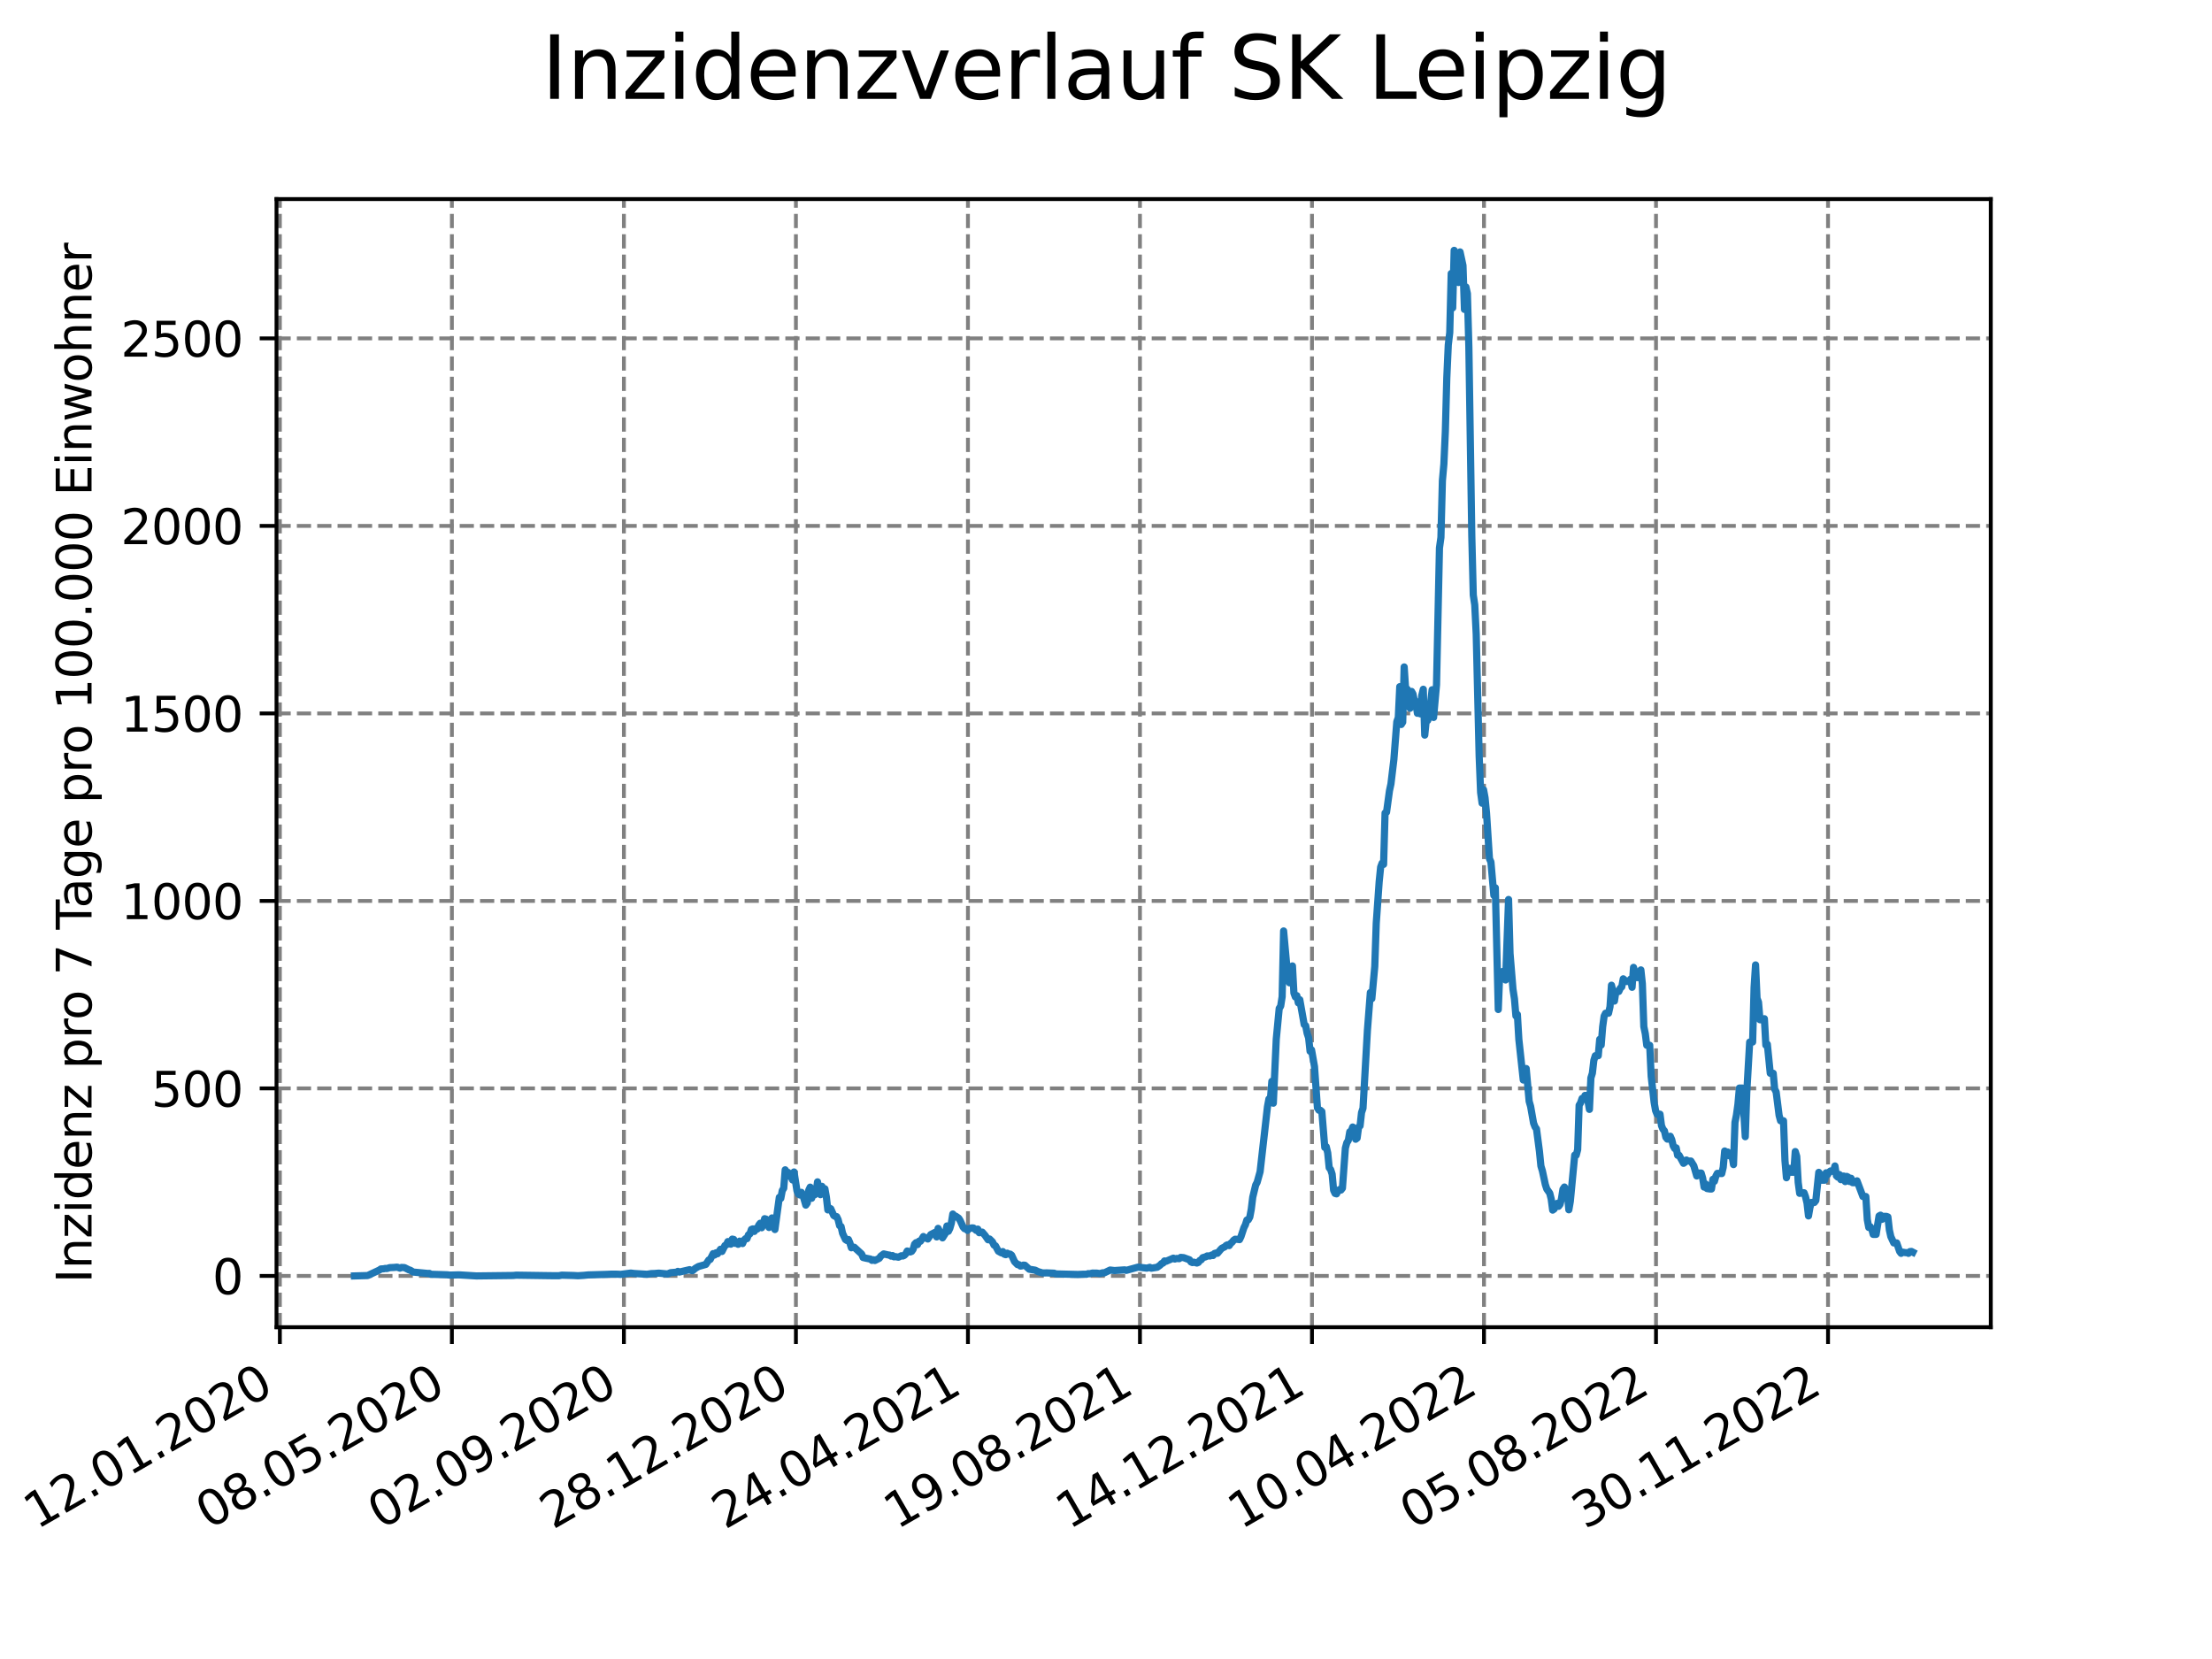 <?xml version="1.0" encoding="utf-8" standalone="no"?>
<!DOCTYPE svg PUBLIC "-//W3C//DTD SVG 1.1//EN"
  "http://www.w3.org/Graphics/SVG/1.1/DTD/svg11.dtd">
<svg xmlns:xlink="http://www.w3.org/1999/xlink" width="460.8pt" height="345.6pt" viewBox="0 0 460.8 345.6" xmlns="http://www.w3.org/2000/svg" version="1.1">
 <defs>
  <style type="text/css">*{stroke-linejoin: round; stroke-linecap: butt}</style>
 </defs>
 <g id="figure_1">
  <g id="patch_1">
   <path d="M 0 345.6 
L 460.8 345.6 
L 460.8 0 
L 0 0 
z
" style="fill: #ffffff"/>
  </g>
  <g id="axes_1">
   <g id="patch_2">
    <path d="M 57.6 276.48 
L 414.72 276.48 
L 414.72 41.472 
L 57.6 41.472 
z
" style="fill: #ffffff"/>
   </g>
   <g id="matplotlib.axis_1">
    <g id="xtick_1">
     <g id="line2d_1">
      <path d="M 58.302 276.48 
L 58.302 41.472 
" clip-path="url(#p1593aae6ad)" style="fill: none; stroke-dasharray: 2.96,1.28; stroke-dashoffset: 0; stroke: #808080; stroke-width: 0.8"/>
     </g>
     <g id="line2d_2">
      <defs>
       <path id="m2ad6b80830" d="M 0 0 
L 0 3.5 
" style="stroke: #000000; stroke-width: 0.8"/>
      </defs>
      <g>
       <use xlink:href="#m2ad6b80830" x="58.302" y="276.48" style="stroke: #000000; stroke-width: 0.8"/>
      </g>
     </g>
     <g id="text_1">
      <!-- 12.01.2020 -->
      <g transform="translate(7.677 318.689) rotate(-30) scale(0.1 -0.1)">
       <defs>
        <path id="DejaVuSans-31" d="M 794 531 
L 1825 531 
L 1825 4091 
L 703 3866 
L 703 4441 
L 1819 4666 
L 2450 4666 
L 2450 531 
L 3481 531 
L 3481 0 
L 794 0 
L 794 531 
z
" transform="scale(0.016)"/>
        <path id="DejaVuSans-32" d="M 1228 531 
L 3431 531 
L 3431 0 
L 469 0 
L 469 531 
Q 828 903 1448 1529 
Q 2069 2156 2228 2338 
Q 2531 2678 2651 2914 
Q 2772 3150 2772 3378 
Q 2772 3750 2511 3984 
Q 2250 4219 1831 4219 
Q 1534 4219 1204 4116 
Q 875 4013 500 3803 
L 500 4441 
Q 881 4594 1212 4672 
Q 1544 4750 1819 4750 
Q 2544 4750 2975 4387 
Q 3406 4025 3406 3419 
Q 3406 3131 3298 2873 
Q 3191 2616 2906 2266 
Q 2828 2175 2409 1742 
Q 1991 1309 1228 531 
z
" transform="scale(0.016)"/>
        <path id="DejaVuSans-2e" d="M 684 794 
L 1344 794 
L 1344 0 
L 684 0 
L 684 794 
z
" transform="scale(0.016)"/>
        <path id="DejaVuSans-30" d="M 2034 4250 
Q 1547 4250 1301 3770 
Q 1056 3291 1056 2328 
Q 1056 1369 1301 889 
Q 1547 409 2034 409 
Q 2525 409 2770 889 
Q 3016 1369 3016 2328 
Q 3016 3291 2770 3770 
Q 2525 4250 2034 4250 
z
M 2034 4750 
Q 2819 4750 3233 4129 
Q 3647 3509 3647 2328 
Q 3647 1150 3233 529 
Q 2819 -91 2034 -91 
Q 1250 -91 836 529 
Q 422 1150 422 2328 
Q 422 3509 836 4129 
Q 1250 4750 2034 4750 
z
" transform="scale(0.016)"/>
       </defs>
       <use xlink:href="#DejaVuSans-31"/>
       <use xlink:href="#DejaVuSans-32" x="63.623"/>
       <use xlink:href="#DejaVuSans-2e" x="127.246"/>
       <use xlink:href="#DejaVuSans-30" x="159.033"/>
       <use xlink:href="#DejaVuSans-31" x="222.656"/>
       <use xlink:href="#DejaVuSans-2e" x="286.279"/>
       <use xlink:href="#DejaVuSans-32" x="318.066"/>
       <use xlink:href="#DejaVuSans-30" x="381.689"/>
       <use xlink:href="#DejaVuSans-32" x="445.312"/>
       <use xlink:href="#DejaVuSans-30" x="508.936"/>
      </g>
     </g>
    </g>
    <g id="xtick_2">
     <g id="line2d_3">
      <path d="M 94.136 276.48 
L 94.136 41.472 
" clip-path="url(#p1593aae6ad)" style="fill: none; stroke-dasharray: 2.96,1.28; stroke-dashoffset: 0; stroke: #808080; stroke-width: 0.8"/>
     </g>
     <g id="line2d_4">
      <g>
       <use xlink:href="#m2ad6b80830" x="94.136" y="276.48" style="stroke: #000000; stroke-width: 0.8"/>
      </g>
     </g>
     <g id="text_2">
      <!-- 08.05.2020 -->
      <g transform="translate(43.511 318.689) rotate(-30) scale(0.1 -0.1)">
       <defs>
        <path id="DejaVuSans-38" d="M 2034 2216 
Q 1584 2216 1326 1975 
Q 1069 1734 1069 1313 
Q 1069 891 1326 650 
Q 1584 409 2034 409 
Q 2484 409 2743 651 
Q 3003 894 3003 1313 
Q 3003 1734 2745 1975 
Q 2488 2216 2034 2216 
z
M 1403 2484 
Q 997 2584 770 2862 
Q 544 3141 544 3541 
Q 544 4100 942 4425 
Q 1341 4750 2034 4750 
Q 2731 4750 3128 4425 
Q 3525 4100 3525 3541 
Q 3525 3141 3298 2862 
Q 3072 2584 2669 2484 
Q 3125 2378 3379 2068 
Q 3634 1759 3634 1313 
Q 3634 634 3220 271 
Q 2806 -91 2034 -91 
Q 1263 -91 848 271 
Q 434 634 434 1313 
Q 434 1759 690 2068 
Q 947 2378 1403 2484 
z
M 1172 3481 
Q 1172 3119 1398 2916 
Q 1625 2713 2034 2713 
Q 2441 2713 2670 2916 
Q 2900 3119 2900 3481 
Q 2900 3844 2670 4047 
Q 2441 4250 2034 4250 
Q 1625 4250 1398 4047 
Q 1172 3844 1172 3481 
z
" transform="scale(0.016)"/>
        <path id="DejaVuSans-35" d="M 691 4666 
L 3169 4666 
L 3169 4134 
L 1269 4134 
L 1269 2991 
Q 1406 3038 1543 3061 
Q 1681 3084 1819 3084 
Q 2600 3084 3056 2656 
Q 3513 2228 3513 1497 
Q 3513 744 3044 326 
Q 2575 -91 1722 -91 
Q 1428 -91 1123 -41 
Q 819 9 494 109 
L 494 744 
Q 775 591 1075 516 
Q 1375 441 1709 441 
Q 2250 441 2565 725 
Q 2881 1009 2881 1497 
Q 2881 1984 2565 2268 
Q 2250 2553 1709 2553 
Q 1456 2553 1204 2497 
Q 953 2441 691 2322 
L 691 4666 
z
" transform="scale(0.016)"/>
       </defs>
       <use xlink:href="#DejaVuSans-30"/>
       <use xlink:href="#DejaVuSans-38" x="63.623"/>
       <use xlink:href="#DejaVuSans-2e" x="127.246"/>
       <use xlink:href="#DejaVuSans-30" x="159.033"/>
       <use xlink:href="#DejaVuSans-35" x="222.656"/>
       <use xlink:href="#DejaVuSans-2e" x="286.279"/>
       <use xlink:href="#DejaVuSans-32" x="318.066"/>
       <use xlink:href="#DejaVuSans-30" x="381.689"/>
       <use xlink:href="#DejaVuSans-32" x="445.312"/>
       <use xlink:href="#DejaVuSans-30" x="508.936"/>
      </g>
     </g>
    </g>
    <g id="xtick_3">
     <g id="line2d_5">
      <path d="M 129.971 276.48 
L 129.971 41.472 
" clip-path="url(#p1593aae6ad)" style="fill: none; stroke-dasharray: 2.96,1.28; stroke-dashoffset: 0; stroke: #808080; stroke-width: 0.8"/>
     </g>
     <g id="line2d_6">
      <g>
       <use xlink:href="#m2ad6b80830" x="129.971" y="276.48" style="stroke: #000000; stroke-width: 0.8"/>
      </g>
     </g>
     <g id="text_3">
      <!-- 02.09.2020 -->
      <g transform="translate(79.346 318.689) rotate(-30) scale(0.1 -0.1)">
       <defs>
        <path id="DejaVuSans-39" d="M 703 97 
L 703 672 
Q 941 559 1184 500 
Q 1428 441 1663 441 
Q 2288 441 2617 861 
Q 2947 1281 2994 2138 
Q 2813 1869 2534 1725 
Q 2256 1581 1919 1581 
Q 1219 1581 811 2004 
Q 403 2428 403 3163 
Q 403 3881 828 4315 
Q 1253 4750 1959 4750 
Q 2769 4750 3195 4129 
Q 3622 3509 3622 2328 
Q 3622 1225 3098 567 
Q 2575 -91 1691 -91 
Q 1453 -91 1209 -44 
Q 966 3 703 97 
z
M 1959 2075 
Q 2384 2075 2632 2365 
Q 2881 2656 2881 3163 
Q 2881 3666 2632 3958 
Q 2384 4250 1959 4250 
Q 1534 4250 1286 3958 
Q 1038 3666 1038 3163 
Q 1038 2656 1286 2365 
Q 1534 2075 1959 2075 
z
" transform="scale(0.016)"/>
       </defs>
       <use xlink:href="#DejaVuSans-30"/>
       <use xlink:href="#DejaVuSans-32" x="63.623"/>
       <use xlink:href="#DejaVuSans-2e" x="127.246"/>
       <use xlink:href="#DejaVuSans-30" x="159.033"/>
       <use xlink:href="#DejaVuSans-39" x="222.656"/>
       <use xlink:href="#DejaVuSans-2e" x="286.279"/>
       <use xlink:href="#DejaVuSans-32" x="318.066"/>
       <use xlink:href="#DejaVuSans-30" x="381.689"/>
       <use xlink:href="#DejaVuSans-32" x="445.312"/>
       <use xlink:href="#DejaVuSans-30" x="508.936"/>
      </g>
     </g>
    </g>
    <g id="xtick_4">
     <g id="line2d_7">
      <path d="M 165.805 276.48 
L 165.805 41.472 
" clip-path="url(#p1593aae6ad)" style="fill: none; stroke-dasharray: 2.96,1.28; stroke-dashoffset: 0; stroke: #808080; stroke-width: 0.8"/>
     </g>
     <g id="line2d_8">
      <g>
       <use xlink:href="#m2ad6b80830" x="165.805" y="276.48" style="stroke: #000000; stroke-width: 0.8"/>
      </g>
     </g>
     <g id="text_4">
      <!-- 28.12.2020 -->
      <g transform="translate(115.18 318.689) rotate(-30) scale(0.1 -0.1)">
       <use xlink:href="#DejaVuSans-32"/>
       <use xlink:href="#DejaVuSans-38" x="63.623"/>
       <use xlink:href="#DejaVuSans-2e" x="127.246"/>
       <use xlink:href="#DejaVuSans-31" x="159.033"/>
       <use xlink:href="#DejaVuSans-32" x="222.656"/>
       <use xlink:href="#DejaVuSans-2e" x="286.279"/>
       <use xlink:href="#DejaVuSans-32" x="318.066"/>
       <use xlink:href="#DejaVuSans-30" x="381.689"/>
       <use xlink:href="#DejaVuSans-32" x="445.312"/>
       <use xlink:href="#DejaVuSans-30" x="508.936"/>
      </g>
     </g>
    </g>
    <g id="xtick_5">
     <g id="line2d_9">
      <path d="M 201.64 276.48 
L 201.64 41.472 
" clip-path="url(#p1593aae6ad)" style="fill: none; stroke-dasharray: 2.96,1.28; stroke-dashoffset: 0; stroke: #808080; stroke-width: 0.8"/>
     </g>
     <g id="line2d_10">
      <g>
       <use xlink:href="#m2ad6b80830" x="201.64" y="276.48" style="stroke: #000000; stroke-width: 0.8"/>
      </g>
     </g>
     <g id="text_5">
      <!-- 24.04.2021 -->
      <g transform="translate(151.015 318.689) rotate(-30) scale(0.1 -0.1)">
       <defs>
        <path id="DejaVuSans-34" d="M 2419 4116 
L 825 1625 
L 2419 1625 
L 2419 4116 
z
M 2253 4666 
L 3047 4666 
L 3047 1625 
L 3713 1625 
L 3713 1100 
L 3047 1100 
L 3047 0 
L 2419 0 
L 2419 1100 
L 313 1100 
L 313 1709 
L 2253 4666 
z
" transform="scale(0.016)"/>
       </defs>
       <use xlink:href="#DejaVuSans-32"/>
       <use xlink:href="#DejaVuSans-34" x="63.623"/>
       <use xlink:href="#DejaVuSans-2e" x="127.246"/>
       <use xlink:href="#DejaVuSans-30" x="159.033"/>
       <use xlink:href="#DejaVuSans-34" x="222.656"/>
       <use xlink:href="#DejaVuSans-2e" x="286.279"/>
       <use xlink:href="#DejaVuSans-32" x="318.066"/>
       <use xlink:href="#DejaVuSans-30" x="381.689"/>
       <use xlink:href="#DejaVuSans-32" x="445.312"/>
       <use xlink:href="#DejaVuSans-31" x="508.936"/>
      </g>
     </g>
    </g>
    <g id="xtick_6">
     <g id="line2d_11">
      <path d="M 237.474 276.48 
L 237.474 41.472 
" clip-path="url(#p1593aae6ad)" style="fill: none; stroke-dasharray: 2.96,1.28; stroke-dashoffset: 0; stroke: #808080; stroke-width: 0.8"/>
     </g>
     <g id="line2d_12">
      <g>
       <use xlink:href="#m2ad6b80830" x="237.474" y="276.48" style="stroke: #000000; stroke-width: 0.8"/>
      </g>
     </g>
     <g id="text_6">
      <!-- 19.08.2021 -->
      <g transform="translate(186.849 318.689) rotate(-30) scale(0.1 -0.1)">
       <use xlink:href="#DejaVuSans-31"/>
       <use xlink:href="#DejaVuSans-39" x="63.623"/>
       <use xlink:href="#DejaVuSans-2e" x="127.246"/>
       <use xlink:href="#DejaVuSans-30" x="159.033"/>
       <use xlink:href="#DejaVuSans-38" x="222.656"/>
       <use xlink:href="#DejaVuSans-2e" x="286.279"/>
       <use xlink:href="#DejaVuSans-32" x="318.066"/>
       <use xlink:href="#DejaVuSans-30" x="381.689"/>
       <use xlink:href="#DejaVuSans-32" x="445.312"/>
       <use xlink:href="#DejaVuSans-31" x="508.936"/>
      </g>
     </g>
    </g>
    <g id="xtick_7">
     <g id="line2d_13">
      <path d="M 273.309 276.48 
L 273.309 41.472 
" clip-path="url(#p1593aae6ad)" style="fill: none; stroke-dasharray: 2.96,1.28; stroke-dashoffset: 0; stroke: #808080; stroke-width: 0.8"/>
     </g>
     <g id="line2d_14">
      <g>
       <use xlink:href="#m2ad6b80830" x="273.309" y="276.48" style="stroke: #000000; stroke-width: 0.8"/>
      </g>
     </g>
     <g id="text_7">
      <!-- 14.12.2021 -->
      <g transform="translate(222.684 318.689) rotate(-30) scale(0.1 -0.1)">
       <use xlink:href="#DejaVuSans-31"/>
       <use xlink:href="#DejaVuSans-34" x="63.623"/>
       <use xlink:href="#DejaVuSans-2e" x="127.246"/>
       <use xlink:href="#DejaVuSans-31" x="159.033"/>
       <use xlink:href="#DejaVuSans-32" x="222.656"/>
       <use xlink:href="#DejaVuSans-2e" x="286.279"/>
       <use xlink:href="#DejaVuSans-32" x="318.066"/>
       <use xlink:href="#DejaVuSans-30" x="381.689"/>
       <use xlink:href="#DejaVuSans-32" x="445.312"/>
       <use xlink:href="#DejaVuSans-31" x="508.936"/>
      </g>
     </g>
    </g>
    <g id="xtick_8">
     <g id="line2d_15">
      <path d="M 309.143 276.48 
L 309.143 41.472 
" clip-path="url(#p1593aae6ad)" style="fill: none; stroke-dasharray: 2.96,1.28; stroke-dashoffset: 0; stroke: #808080; stroke-width: 0.8"/>
     </g>
     <g id="line2d_16">
      <g>
       <use xlink:href="#m2ad6b80830" x="309.143" y="276.48" style="stroke: #000000; stroke-width: 0.8"/>
      </g>
     </g>
     <g id="text_8">
      <!-- 10.04.2022 -->
      <g transform="translate(258.518 318.689) rotate(-30) scale(0.1 -0.1)">
       <use xlink:href="#DejaVuSans-31"/>
       <use xlink:href="#DejaVuSans-30" x="63.623"/>
       <use xlink:href="#DejaVuSans-2e" x="127.246"/>
       <use xlink:href="#DejaVuSans-30" x="159.033"/>
       <use xlink:href="#DejaVuSans-34" x="222.656"/>
       <use xlink:href="#DejaVuSans-2e" x="286.279"/>
       <use xlink:href="#DejaVuSans-32" x="318.066"/>
       <use xlink:href="#DejaVuSans-30" x="381.689"/>
       <use xlink:href="#DejaVuSans-32" x="445.312"/>
       <use xlink:href="#DejaVuSans-32" x="508.936"/>
      </g>
     </g>
    </g>
    <g id="xtick_9">
     <g id="line2d_17">
      <path d="M 344.978 276.48 
L 344.978 41.472 
" clip-path="url(#p1593aae6ad)" style="fill: none; stroke-dasharray: 2.96,1.28; stroke-dashoffset: 0; stroke: #808080; stroke-width: 0.8"/>
     </g>
     <g id="line2d_18">
      <g>
       <use xlink:href="#m2ad6b80830" x="344.978" y="276.48" style="stroke: #000000; stroke-width: 0.8"/>
      </g>
     </g>
     <g id="text_9">
      <!-- 05.08.2022 -->
      <g transform="translate(294.353 318.689) rotate(-30) scale(0.1 -0.1)">
       <use xlink:href="#DejaVuSans-30"/>
       <use xlink:href="#DejaVuSans-35" x="63.623"/>
       <use xlink:href="#DejaVuSans-2e" x="127.246"/>
       <use xlink:href="#DejaVuSans-30" x="159.033"/>
       <use xlink:href="#DejaVuSans-38" x="222.656"/>
       <use xlink:href="#DejaVuSans-2e" x="286.279"/>
       <use xlink:href="#DejaVuSans-32" x="318.066"/>
       <use xlink:href="#DejaVuSans-30" x="381.689"/>
       <use xlink:href="#DejaVuSans-32" x="445.312"/>
       <use xlink:href="#DejaVuSans-32" x="508.936"/>
      </g>
     </g>
    </g>
    <g id="xtick_10">
     <g id="line2d_19">
      <path d="M 380.812 276.48 
L 380.812 41.472 
" clip-path="url(#p1593aae6ad)" style="fill: none; stroke-dasharray: 2.96,1.28; stroke-dashoffset: 0; stroke: #808080; stroke-width: 0.8"/>
     </g>
     <g id="line2d_20">
      <g>
       <use xlink:href="#m2ad6b80830" x="380.812" y="276.48" style="stroke: #000000; stroke-width: 0.8"/>
      </g>
     </g>
     <g id="text_10">
      <!-- 30.11.2022 -->
      <g transform="translate(330.187 318.689) rotate(-30) scale(0.1 -0.1)">
       <defs>
        <path id="DejaVuSans-33" d="M 2597 2516 
Q 3050 2419 3304 2112 
Q 3559 1806 3559 1356 
Q 3559 666 3084 287 
Q 2609 -91 1734 -91 
Q 1441 -91 1130 -33 
Q 819 25 488 141 
L 488 750 
Q 750 597 1062 519 
Q 1375 441 1716 441 
Q 2309 441 2620 675 
Q 2931 909 2931 1356 
Q 2931 1769 2642 2001 
Q 2353 2234 1838 2234 
L 1294 2234 
L 1294 2753 
L 1863 2753 
Q 2328 2753 2575 2939 
Q 2822 3125 2822 3475 
Q 2822 3834 2567 4026 
Q 2313 4219 1838 4219 
Q 1578 4219 1281 4162 
Q 984 4106 628 3988 
L 628 4550 
Q 988 4650 1302 4700 
Q 1616 4750 1894 4750 
Q 2613 4750 3031 4423 
Q 3450 4097 3450 3541 
Q 3450 3153 3228 2886 
Q 3006 2619 2597 2516 
z
" transform="scale(0.016)"/>
       </defs>
       <use xlink:href="#DejaVuSans-33"/>
       <use xlink:href="#DejaVuSans-30" x="63.623"/>
       <use xlink:href="#DejaVuSans-2e" x="127.246"/>
       <use xlink:href="#DejaVuSans-31" x="159.033"/>
       <use xlink:href="#DejaVuSans-31" x="222.656"/>
       <use xlink:href="#DejaVuSans-2e" x="286.279"/>
       <use xlink:href="#DejaVuSans-32" x="318.066"/>
       <use xlink:href="#DejaVuSans-30" x="381.689"/>
       <use xlink:href="#DejaVuSans-32" x="445.312"/>
       <use xlink:href="#DejaVuSans-32" x="508.936"/>
      </g>
     </g>
    </g>
   </g>
   <g id="matplotlib.axis_2">
    <g id="ytick_1">
     <g id="line2d_21">
      <path d="M 57.6 265.798 
L 414.72 265.798 
" clip-path="url(#p1593aae6ad)" style="fill: none; stroke-dasharray: 2.96,1.28; stroke-dashoffset: 0; stroke: #808080; stroke-width: 0.8"/>
     </g>
     <g id="line2d_22">
      <defs>
       <path id="m707b321ea1" d="M 0 0 
L -3.5 0 
" style="stroke: #000000; stroke-width: 0.8"/>
      </defs>
      <g>
       <use xlink:href="#m707b321ea1" x="57.6" y="265.798" style="stroke: #000000; stroke-width: 0.8"/>
      </g>
     </g>
     <g id="text_11">
      <!-- 0 -->
      <g transform="translate(44.237 269.597) scale(0.1 -0.1)">
       <use xlink:href="#DejaVuSans-30"/>
      </g>
     </g>
    </g>
    <g id="ytick_2">
     <g id="line2d_23">
      <path d="M 57.6 226.737 
L 414.72 226.737 
" clip-path="url(#p1593aae6ad)" style="fill: none; stroke-dasharray: 2.96,1.28; stroke-dashoffset: 0; stroke: #808080; stroke-width: 0.8"/>
     </g>
     <g id="line2d_24">
      <g>
       <use xlink:href="#m707b321ea1" x="57.6" y="226.737" style="stroke: #000000; stroke-width: 0.8"/>
      </g>
     </g>
     <g id="text_12">
      <!-- 500 -->
      <g transform="translate(31.512 230.536) scale(0.1 -0.1)">
       <use xlink:href="#DejaVuSans-35"/>
       <use xlink:href="#DejaVuSans-30" x="63.623"/>
       <use xlink:href="#DejaVuSans-30" x="127.246"/>
      </g>
     </g>
    </g>
    <g id="ytick_3">
     <g id="line2d_25">
      <path d="M 57.6 187.676 
L 414.72 187.676 
" clip-path="url(#p1593aae6ad)" style="fill: none; stroke-dasharray: 2.96,1.28; stroke-dashoffset: 0; stroke: #808080; stroke-width: 0.8"/>
     </g>
     <g id="line2d_26">
      <g>
       <use xlink:href="#m707b321ea1" x="57.6" y="187.676" style="stroke: #000000; stroke-width: 0.8"/>
      </g>
     </g>
     <g id="text_13">
      <!-- 1000 -->
      <g transform="translate(25.15 191.475) scale(0.1 -0.1)">
       <use xlink:href="#DejaVuSans-31"/>
       <use xlink:href="#DejaVuSans-30" x="63.623"/>
       <use xlink:href="#DejaVuSans-30" x="127.246"/>
       <use xlink:href="#DejaVuSans-30" x="190.869"/>
      </g>
     </g>
    </g>
    <g id="ytick_4">
     <g id="line2d_27">
      <path d="M 57.6 148.615 
L 414.72 148.615 
" clip-path="url(#p1593aae6ad)" style="fill: none; stroke-dasharray: 2.96,1.28; stroke-dashoffset: 0; stroke: #808080; stroke-width: 0.8"/>
     </g>
     <g id="line2d_28">
      <g>
       <use xlink:href="#m707b321ea1" x="57.6" y="148.615" style="stroke: #000000; stroke-width: 0.8"/>
      </g>
     </g>
     <g id="text_14">
      <!-- 1500 -->
      <g transform="translate(25.15 152.414) scale(0.1 -0.1)">
       <use xlink:href="#DejaVuSans-31"/>
       <use xlink:href="#DejaVuSans-35" x="63.623"/>
       <use xlink:href="#DejaVuSans-30" x="127.246"/>
       <use xlink:href="#DejaVuSans-30" x="190.869"/>
      </g>
     </g>
    </g>
    <g id="ytick_5">
     <g id="line2d_29">
      <path d="M 57.6 109.554 
L 414.72 109.554 
" clip-path="url(#p1593aae6ad)" style="fill: none; stroke-dasharray: 2.96,1.28; stroke-dashoffset: 0; stroke: #808080; stroke-width: 0.8"/>
     </g>
     <g id="line2d_30">
      <g>
       <use xlink:href="#m707b321ea1" x="57.6" y="109.554" style="stroke: #000000; stroke-width: 0.8"/>
      </g>
     </g>
     <g id="text_15">
      <!-- 2000 -->
      <g transform="translate(25.15 113.353) scale(0.1 -0.1)">
       <use xlink:href="#DejaVuSans-32"/>
       <use xlink:href="#DejaVuSans-30" x="63.623"/>
       <use xlink:href="#DejaVuSans-30" x="127.246"/>
       <use xlink:href="#DejaVuSans-30" x="190.869"/>
      </g>
     </g>
    </g>
    <g id="ytick_6">
     <g id="line2d_31">
      <path d="M 57.6 70.493 
L 414.72 70.493 
" clip-path="url(#p1593aae6ad)" style="fill: none; stroke-dasharray: 2.96,1.28; stroke-dashoffset: 0; stroke: #808080; stroke-width: 0.8"/>
     </g>
     <g id="line2d_32">
      <g>
       <use xlink:href="#m707b321ea1" x="57.6" y="70.493" style="stroke: #000000; stroke-width: 0.8"/>
      </g>
     </g>
     <g id="text_16">
      <!-- 2500 -->
      <g transform="translate(25.15 74.292) scale(0.1 -0.1)">
       <use xlink:href="#DejaVuSans-32"/>
       <use xlink:href="#DejaVuSans-35" x="63.623"/>
       <use xlink:href="#DejaVuSans-30" x="127.246"/>
       <use xlink:href="#DejaVuSans-30" x="190.869"/>
      </g>
     </g>
    </g>
    <g id="text_17">
     <!-- Inzidenz pro 7 Tage pro 100.000 Einwohner -->
     <g transform="translate(19.07 267.301) rotate(-90) scale(0.1 -0.1)">
      <defs>
       <path id="DejaVuSans-49" d="M 628 4666 
L 1259 4666 
L 1259 0 
L 628 0 
L 628 4666 
z
" transform="scale(0.016)"/>
       <path id="DejaVuSans-6e" d="M 3513 2113 
L 3513 0 
L 2938 0 
L 2938 2094 
Q 2938 2591 2744 2837 
Q 2550 3084 2163 3084 
Q 1697 3084 1428 2787 
Q 1159 2491 1159 1978 
L 1159 0 
L 581 0 
L 581 3500 
L 1159 3500 
L 1159 2956 
Q 1366 3272 1645 3428 
Q 1925 3584 2291 3584 
Q 2894 3584 3203 3211 
Q 3513 2838 3513 2113 
z
" transform="scale(0.016)"/>
       <path id="DejaVuSans-7a" d="M 353 3500 
L 3084 3500 
L 3084 2975 
L 922 459 
L 3084 459 
L 3084 0 
L 275 0 
L 275 525 
L 2438 3041 
L 353 3041 
L 353 3500 
z
" transform="scale(0.016)"/>
       <path id="DejaVuSans-69" d="M 603 3500 
L 1178 3500 
L 1178 0 
L 603 0 
L 603 3500 
z
M 603 4863 
L 1178 4863 
L 1178 4134 
L 603 4134 
L 603 4863 
z
" transform="scale(0.016)"/>
       <path id="DejaVuSans-64" d="M 2906 2969 
L 2906 4863 
L 3481 4863 
L 3481 0 
L 2906 0 
L 2906 525 
Q 2725 213 2448 61 
Q 2172 -91 1784 -91 
Q 1150 -91 751 415 
Q 353 922 353 1747 
Q 353 2572 751 3078 
Q 1150 3584 1784 3584 
Q 2172 3584 2448 3432 
Q 2725 3281 2906 2969 
z
M 947 1747 
Q 947 1113 1208 752 
Q 1469 391 1925 391 
Q 2381 391 2643 752 
Q 2906 1113 2906 1747 
Q 2906 2381 2643 2742 
Q 2381 3103 1925 3103 
Q 1469 3103 1208 2742 
Q 947 2381 947 1747 
z
" transform="scale(0.016)"/>
       <path id="DejaVuSans-65" d="M 3597 1894 
L 3597 1613 
L 953 1613 
Q 991 1019 1311 708 
Q 1631 397 2203 397 
Q 2534 397 2845 478 
Q 3156 559 3463 722 
L 3463 178 
Q 3153 47 2828 -22 
Q 2503 -91 2169 -91 
Q 1331 -91 842 396 
Q 353 884 353 1716 
Q 353 2575 817 3079 
Q 1281 3584 2069 3584 
Q 2775 3584 3186 3129 
Q 3597 2675 3597 1894 
z
M 3022 2063 
Q 3016 2534 2758 2815 
Q 2500 3097 2075 3097 
Q 1594 3097 1305 2825 
Q 1016 2553 972 2059 
L 3022 2063 
z
" transform="scale(0.016)"/>
       <path id="DejaVuSans-20" transform="scale(0.016)"/>
       <path id="DejaVuSans-70" d="M 1159 525 
L 1159 -1331 
L 581 -1331 
L 581 3500 
L 1159 3500 
L 1159 2969 
Q 1341 3281 1617 3432 
Q 1894 3584 2278 3584 
Q 2916 3584 3314 3078 
Q 3713 2572 3713 1747 
Q 3713 922 3314 415 
Q 2916 -91 2278 -91 
Q 1894 -91 1617 61 
Q 1341 213 1159 525 
z
M 3116 1747 
Q 3116 2381 2855 2742 
Q 2594 3103 2138 3103 
Q 1681 3103 1420 2742 
Q 1159 2381 1159 1747 
Q 1159 1113 1420 752 
Q 1681 391 2138 391 
Q 2594 391 2855 752 
Q 3116 1113 3116 1747 
z
" transform="scale(0.016)"/>
       <path id="DejaVuSans-72" d="M 2631 2963 
Q 2534 3019 2420 3045 
Q 2306 3072 2169 3072 
Q 1681 3072 1420 2755 
Q 1159 2438 1159 1844 
L 1159 0 
L 581 0 
L 581 3500 
L 1159 3500 
L 1159 2956 
Q 1341 3275 1631 3429 
Q 1922 3584 2338 3584 
Q 2397 3584 2469 3576 
Q 2541 3569 2628 3553 
L 2631 2963 
z
" transform="scale(0.016)"/>
       <path id="DejaVuSans-6f" d="M 1959 3097 
Q 1497 3097 1228 2736 
Q 959 2375 959 1747 
Q 959 1119 1226 758 
Q 1494 397 1959 397 
Q 2419 397 2687 759 
Q 2956 1122 2956 1747 
Q 2956 2369 2687 2733 
Q 2419 3097 1959 3097 
z
M 1959 3584 
Q 2709 3584 3137 3096 
Q 3566 2609 3566 1747 
Q 3566 888 3137 398 
Q 2709 -91 1959 -91 
Q 1206 -91 779 398 
Q 353 888 353 1747 
Q 353 2609 779 3096 
Q 1206 3584 1959 3584 
z
" transform="scale(0.016)"/>
       <path id="DejaVuSans-37" d="M 525 4666 
L 3525 4666 
L 3525 4397 
L 1831 0 
L 1172 0 
L 2766 4134 
L 525 4134 
L 525 4666 
z
" transform="scale(0.016)"/>
       <path id="DejaVuSans-54" d="M -19 4666 
L 3928 4666 
L 3928 4134 
L 2272 4134 
L 2272 0 
L 1638 0 
L 1638 4134 
L -19 4134 
L -19 4666 
z
" transform="scale(0.016)"/>
       <path id="DejaVuSans-61" d="M 2194 1759 
Q 1497 1759 1228 1600 
Q 959 1441 959 1056 
Q 959 750 1161 570 
Q 1363 391 1709 391 
Q 2188 391 2477 730 
Q 2766 1069 2766 1631 
L 2766 1759 
L 2194 1759 
z
M 3341 1997 
L 3341 0 
L 2766 0 
L 2766 531 
Q 2569 213 2275 61 
Q 1981 -91 1556 -91 
Q 1019 -91 701 211 
Q 384 513 384 1019 
Q 384 1609 779 1909 
Q 1175 2209 1959 2209 
L 2766 2209 
L 2766 2266 
Q 2766 2663 2505 2880 
Q 2244 3097 1772 3097 
Q 1472 3097 1187 3025 
Q 903 2953 641 2809 
L 641 3341 
Q 956 3463 1253 3523 
Q 1550 3584 1831 3584 
Q 2591 3584 2966 3190 
Q 3341 2797 3341 1997 
z
" transform="scale(0.016)"/>
       <path id="DejaVuSans-67" d="M 2906 1791 
Q 2906 2416 2648 2759 
Q 2391 3103 1925 3103 
Q 1463 3103 1205 2759 
Q 947 2416 947 1791 
Q 947 1169 1205 825 
Q 1463 481 1925 481 
Q 2391 481 2648 825 
Q 2906 1169 2906 1791 
z
M 3481 434 
Q 3481 -459 3084 -895 
Q 2688 -1331 1869 -1331 
Q 1566 -1331 1297 -1286 
Q 1028 -1241 775 -1147 
L 775 -588 
Q 1028 -725 1275 -790 
Q 1522 -856 1778 -856 
Q 2344 -856 2625 -561 
Q 2906 -266 2906 331 
L 2906 616 
Q 2728 306 2450 153 
Q 2172 0 1784 0 
Q 1141 0 747 490 
Q 353 981 353 1791 
Q 353 2603 747 3093 
Q 1141 3584 1784 3584 
Q 2172 3584 2450 3431 
Q 2728 3278 2906 2969 
L 2906 3500 
L 3481 3500 
L 3481 434 
z
" transform="scale(0.016)"/>
       <path id="DejaVuSans-45" d="M 628 4666 
L 3578 4666 
L 3578 4134 
L 1259 4134 
L 1259 2753 
L 3481 2753 
L 3481 2222 
L 1259 2222 
L 1259 531 
L 3634 531 
L 3634 0 
L 628 0 
L 628 4666 
z
" transform="scale(0.016)"/>
       <path id="DejaVuSans-77" d="M 269 3500 
L 844 3500 
L 1563 769 
L 2278 3500 
L 2956 3500 
L 3675 769 
L 4391 3500 
L 4966 3500 
L 4050 0 
L 3372 0 
L 2619 2869 
L 1863 0 
L 1184 0 
L 269 3500 
z
" transform="scale(0.016)"/>
       <path id="DejaVuSans-68" d="M 3513 2113 
L 3513 0 
L 2938 0 
L 2938 2094 
Q 2938 2591 2744 2837 
Q 2550 3084 2163 3084 
Q 1697 3084 1428 2787 
Q 1159 2491 1159 1978 
L 1159 0 
L 581 0 
L 581 4863 
L 1159 4863 
L 1159 2956 
Q 1366 3272 1645 3428 
Q 1925 3584 2291 3584 
Q 2894 3584 3203 3211 
Q 3513 2838 3513 2113 
z
" transform="scale(0.016)"/>
      </defs>
      <use xlink:href="#DejaVuSans-49"/>
      <use xlink:href="#DejaVuSans-6e" x="29.492"/>
      <use xlink:href="#DejaVuSans-7a" x="92.871"/>
      <use xlink:href="#DejaVuSans-69" x="145.361"/>
      <use xlink:href="#DejaVuSans-64" x="173.145"/>
      <use xlink:href="#DejaVuSans-65" x="236.621"/>
      <use xlink:href="#DejaVuSans-6e" x="298.145"/>
      <use xlink:href="#DejaVuSans-7a" x="361.523"/>
      <use xlink:href="#DejaVuSans-20" x="414.014"/>
      <use xlink:href="#DejaVuSans-70" x="445.801"/>
      <use xlink:href="#DejaVuSans-72" x="509.277"/>
      <use xlink:href="#DejaVuSans-6f" x="548.141"/>
      <use xlink:href="#DejaVuSans-20" x="609.322"/>
      <use xlink:href="#DejaVuSans-37" x="641.109"/>
      <use xlink:href="#DejaVuSans-20" x="704.732"/>
      <use xlink:href="#DejaVuSans-54" x="736.52"/>
      <use xlink:href="#DejaVuSans-61" x="781.104"/>
      <use xlink:href="#DejaVuSans-67" x="842.383"/>
      <use xlink:href="#DejaVuSans-65" x="905.859"/>
      <use xlink:href="#DejaVuSans-20" x="967.383"/>
      <use xlink:href="#DejaVuSans-70" x="999.17"/>
      <use xlink:href="#DejaVuSans-72" x="1062.646"/>
      <use xlink:href="#DejaVuSans-6f" x="1101.51"/>
      <use xlink:href="#DejaVuSans-20" x="1162.691"/>
      <use xlink:href="#DejaVuSans-31" x="1194.479"/>
      <use xlink:href="#DejaVuSans-30" x="1258.102"/>
      <use xlink:href="#DejaVuSans-30" x="1321.725"/>
      <use xlink:href="#DejaVuSans-2e" x="1385.348"/>
      <use xlink:href="#DejaVuSans-30" x="1417.135"/>
      <use xlink:href="#DejaVuSans-30" x="1480.758"/>
      <use xlink:href="#DejaVuSans-30" x="1544.381"/>
      <use xlink:href="#DejaVuSans-20" x="1608.004"/>
      <use xlink:href="#DejaVuSans-45" x="1639.791"/>
      <use xlink:href="#DejaVuSans-69" x="1702.975"/>
      <use xlink:href="#DejaVuSans-6e" x="1730.758"/>
      <use xlink:href="#DejaVuSans-77" x="1794.137"/>
      <use xlink:href="#DejaVuSans-6f" x="1875.924"/>
      <use xlink:href="#DejaVuSans-68" x="1937.105"/>
      <use xlink:href="#DejaVuSans-6e" x="2000.484"/>
      <use xlink:href="#DejaVuSans-65" x="2063.863"/>
      <use xlink:href="#DejaVuSans-72" x="2125.387"/>
     </g>
    </g>
   </g>
   <g id="line2d_33">
    <path d="M 73.833 265.798 
L 76.589 265.719 
L 79.039 264.573 
L 79.346 264.349 
L 79.958 264.31 
L 80.265 264.23 
L 80.571 264.27 
L 81.183 264.072 
L 82.102 264.033 
L 82.715 263.967 
L 83.327 264.178 
L 83.634 264.033 
L 84.246 264.059 
L 85.165 264.52 
L 85.471 264.612 
L 86.084 264.994 
L 89.147 265.284 
L 89.453 265.271 
L 89.759 265.455 
L 93.128 265.561 
L 93.741 265.627 
L 95.578 265.574 
L 99.254 265.798 
L 106.911 265.706 
L 107.523 265.64 
L 114.568 265.745 
L 116.405 265.758 
L 117.018 265.64 
L 119.468 265.706 
L 120.387 265.758 
L 121.612 265.679 
L 122.531 265.587 
L 126.206 265.482 
L 127.431 265.429 
L 128.656 265.442 
L 129.269 265.482 
L 131.413 265.205 
L 132.026 265.284 
L 132.638 265.324 
L 134.782 265.455 
L 135.701 265.31 
L 136.313 265.297 
L 137.232 265.218 
L 139.07 265.39 
L 139.682 265.126 
L 140.908 265.021 
L 141.214 264.85 
L 141.52 264.994 
L 143.664 264.494 
L 143.97 264.665 
L 144.277 264.705 
L 144.889 264.191 
L 145.502 263.835 
L 147.033 263.401 
L 147.646 262.479 
L 147.952 262.36 
L 148.565 261.149 
L 148.871 261.438 
L 149.177 260.977 
L 149.483 261.175 
L 150.096 260.24 
L 150.402 260.701 
L 151.015 259.463 
L 151.321 259.318 
L 151.627 258.646 
L 151.934 259.094 
L 152.24 259.186 
L 152.546 258.132 
L 152.852 258.198 
L 153.159 259.015 
L 153.465 258.936 
L 153.771 259.212 
L 154.078 258.554 
L 154.69 259.054 
L 154.996 258.343 
L 155.303 258.04 
L 155.609 258.04 
L 155.915 257.237 
L 156.221 257.039 
L 156.528 256.117 
L 156.834 255.999 
L 157.14 256.526 
L 157.447 255.933 
L 157.753 256.038 
L 158.059 255.222 
L 158.365 254.827 
L 158.672 255.762 
L 158.978 255.103 
L 159.284 253.878 
L 159.591 253.97 
L 159.897 254.537 
L 160.203 255.709 
L 160.509 254.208 
L 160.816 253.72 
L 161.122 254.458 
L 161.428 256.13 
L 162.347 249.427 
L 162.653 249.65 
L 162.96 248.017 
L 163.266 247.53 
L 163.572 243.697 
L 163.878 244.198 
L 164.185 244.237 
L 164.491 245.027 
L 164.797 245.106 
L 165.104 245.805 
L 165.41 244.145 
L 166.022 248.057 
L 166.329 248.755 
L 166.635 248.939 
L 166.941 248.386 
L 167.247 248.913 
L 167.86 251.047 
L 168.166 250.612 
L 168.473 247.951 
L 168.779 247.306 
L 169.085 249.624 
L 169.391 248.017 
L 169.698 248.913 
L 170.004 248.373 
L 170.31 246.2 
L 170.617 248.36 
L 170.923 248.873 
L 171.229 247.135 
L 171.535 248.175 
L 171.842 247.648 
L 172.148 249.374 
L 172.454 252.047 
L 172.76 251.652 
L 173.067 251.81 
L 173.679 253.207 
L 173.986 253.404 
L 174.292 253.444 
L 174.598 254.089 
L 174.904 255.327 
L 175.211 255.511 
L 175.517 256.908 
L 176.13 258.225 
L 176.436 258.422 
L 176.742 258.211 
L 177.048 258.923 
L 177.355 259.937 
L 177.661 259.779 
L 177.967 259.831 
L 179.499 261.241 
L 179.805 261.965 
L 180.417 262.11 
L 181.336 262.294 
L 181.643 262.558 
L 181.949 262.426 
L 182.255 262.584 
L 183.174 262.123 
L 183.48 261.675 
L 184.093 261.214 
L 185.012 261.425 
L 185.318 261.465 
L 185.624 261.675 
L 185.93 261.557 
L 186.237 261.82 
L 186.543 261.781 
L 187.156 261.899 
L 187.768 261.596 
L 188.074 261.649 
L 188.381 261.517 
L 188.687 261.201 
L 188.993 260.609 
L 189.606 260.806 
L 189.912 260.688 
L 190.218 260.253 
L 190.525 259.186 
L 190.831 258.87 
L 191.137 259.265 
L 191.443 258.567 
L 191.75 258.58 
L 192.362 257.592 
L 192.669 257.922 
L 192.975 257.869 
L 193.281 258.106 
L 193.894 257.184 
L 194.812 256.71 
L 195.119 257.671 
L 195.425 255.893 
L 196.038 257.145 
L 196.344 257.869 
L 196.956 256.894 
L 197.263 255.393 
L 197.569 256.499 
L 197.875 255.88 
L 198.182 254.8 
L 198.488 252.904 
L 198.794 253.259 
L 199.1 253.351 
L 199.713 253.773 
L 200.019 254.26 
L 200.632 255.617 
L 200.938 255.959 
L 201.244 255.92 
L 201.551 256.315 
L 201.857 255.959 
L 202.469 255.788 
L 202.776 255.814 
L 203.388 256.328 
L 203.695 256.051 
L 204.001 256.802 
L 204.613 256.67 
L 205.226 257.382 
L 205.838 258.264 
L 206.145 258.106 
L 206.757 258.712 
L 207.064 259.37 
L 207.37 259.515 
L 207.982 260.648 
L 208.595 260.99 
L 208.901 260.727 
L 209.208 261.267 
L 209.514 261.372 
L 209.82 261.056 
L 210.126 261.241 
L 210.433 261.254 
L 210.739 261.478 
L 211.351 262.821 
L 211.964 263.44 
L 212.27 263.453 
L 212.577 263.743 
L 212.883 263.704 
L 213.189 263.546 
L 213.495 263.572 
L 214.414 264.402 
L 215.333 264.547 
L 215.639 264.599 
L 216.252 264.902 
L 217.171 265.179 
L 218.09 265.166 
L 219.621 265.231 
L 219.927 265.376 
L 224.521 265.495 
L 225.747 265.442 
L 226.359 265.455 
L 226.665 265.324 
L 226.972 265.35 
L 227.584 265.205 
L 228.503 265.218 
L 229.116 265.31 
L 229.728 265.139 
L 230.034 265.166 
L 231.26 264.573 
L 232.178 264.678 
L 234.322 264.533 
L 234.629 264.639 
L 237.079 263.967 
L 238.917 264.178 
L 239.529 264.007 
L 239.835 264.191 
L 241.06 263.993 
L 241.673 263.559 
L 241.979 263.23 
L 242.286 263.124 
L 242.592 262.676 
L 242.898 262.755 
L 244.43 262.097 
L 244.736 262.281 
L 245.042 262.163 
L 245.655 262.202 
L 245.961 261.939 
L 246.573 261.991 
L 247.799 262.439 
L 248.105 262.887 
L 248.411 263.019 
L 248.717 262.94 
L 249.33 263.111 
L 249.636 262.992 
L 249.943 262.571 
L 250.249 262.426 
L 250.555 261.991 
L 251.168 261.82 
L 251.474 261.636 
L 252.086 261.636 
L 252.393 261.451 
L 252.699 261.544 
L 253.005 261.122 
L 253.312 261.03 
L 253.618 261.083 
L 254.23 260.358 
L 254.537 260.029 
L 255.149 259.739 
L 255.456 259.423 
L 255.762 259.305 
L 256.068 259.476 
L 256.374 259.015 
L 256.681 258.765 
L 256.987 258.369 
L 257.293 258.159 
L 257.906 258.185 
L 258.212 258.238 
L 258.518 257.606 
L 259.131 255.748 
L 259.437 255.143 
L 259.743 254.155 
L 260.05 254.102 
L 260.356 253.536 
L 260.662 251.903 
L 260.969 249.4 
L 261.581 246.871 
L 261.887 246.292 
L 262.5 244.092 
L 264.031 230.579 
L 264.338 228.933 
L 264.644 229.051 
L 264.95 225.258 
L 265.256 229.815 
L 265.869 216.473 
L 266.482 210.072 
L 266.788 209.598 
L 267.094 207.636 
L 267.4 193.938 
L 268.013 200.655 
L 268.625 204.738 
L 268.932 202.407 
L 269.238 201.221 
L 269.544 206.872 
L 269.851 207.688 
L 270.157 207.412 
L 270.463 208.913 
L 270.769 208.255 
L 271.688 213.444 
L 271.995 213.668 
L 272.301 215.261 
L 272.607 216.183 
L 272.913 219.002 
L 273.22 218.712 
L 273.832 222.176 
L 274.445 230.79 
L 274.751 231.277 
L 275.057 231.29 
L 275.364 231.554 
L 275.976 239.035 
L 276.282 238.877 
L 276.589 240.181 
L 276.895 243.263 
L 277.201 243.645 
L 277.508 244.606 
L 277.814 247.951 
L 278.12 248.61 
L 278.426 248.702 
L 278.733 248.109 
L 279.039 247.806 
L 279.345 247.912 
L 279.651 247.517 
L 280.264 239.166 
L 280.57 238.047 
L 280.877 237.573 
L 281.183 235.768 
L 281.489 235.61 
L 281.795 234.781 
L 282.408 237.323 
L 282.714 237.085 
L 283.021 234.781 
L 283.327 234.543 
L 283.633 231.778 
L 283.939 230.869 
L 284.858 214.629 
L 285.471 206.753 
L 285.777 208.044 
L 286.39 201.327 
L 286.696 192.344 
L 287.308 183.665 
L 287.615 180.622 
L 287.921 179.806 
L 288.227 180.069 
L 288.534 169.361 
L 288.84 169.203 
L 289.452 164.725 
L 289.759 163.303 
L 290.371 158.206 
L 290.984 150.343 
L 291.29 149.486 
L 291.596 143.046 
L 291.903 150.922 
L 292.209 150.448 
L 292.515 138.937 
L 292.821 143.599 
L 293.128 143.533 
L 293.434 144.1 
L 293.74 147.55 
L 294.047 144.034 
L 294.353 144.574 
L 294.659 146.128 
L 294.965 146.563 
L 295.272 148.591 
L 295.578 146.181 
L 295.884 148.709 
L 296.19 144.837 
L 296.497 143.586 
L 296.803 153.135 
L 297.109 150.066 
L 297.416 150.092 
L 297.722 149.223 
L 298.334 143.691 
L 298.641 149.46 
L 299.253 142.651 
L 299.866 114.149 
L 300.172 111.963 
L 300.478 100.135 
L 300.785 96.685 
L 301.091 89.889 
L 301.397 78.654 
L 301.703 71.871 
L 302.01 69.276 
L 302.316 56.975 
L 302.622 64.14 
L 302.929 52.154 
L 303.235 56.053 
L 303.541 57.199 
L 303.847 58.845 
L 304.154 52.483 
L 304.766 55.315 
L 305.073 64.456 
L 305.379 59.78 
L 305.685 61.163 
L 305.991 72.345 
L 306.604 111.699 
L 306.91 123.961 
L 307.216 126.003 
L 307.523 132.075 
L 308.135 157.455 
L 308.442 165.094 
L 308.748 167.32 
L 309.054 164.514 
L 309.36 166.187 
L 309.667 169.348 
L 310.279 178.871 
L 310.586 179.569 
L 311.198 186.523 
L 311.504 184.942 
L 312.117 210.296 
L 312.423 202.591 
L 312.729 202.631 
L 313.036 202.38 
L 313.342 202.762 
L 313.648 204.145 
L 314.261 187.379 
L 314.567 198.614 
L 315.18 206.068 
L 315.486 208.057 
L 315.792 211.639 
L 316.099 211.337 
L 316.405 216.526 
L 317.324 224.981 
L 317.63 223.441 
L 317.936 222.598 
L 318.549 229.42 
L 318.855 230.487 
L 319.468 233.964 
L 319.774 234.754 
L 320.08 235.176 
L 320.693 239.851 
L 320.999 242.894 
L 321.305 243.908 
L 321.918 246.753 
L 322.224 247.688 
L 322.837 248.557 
L 323.143 249.782 
L 323.449 252.087 
L 323.755 251.863 
L 324.368 250.691 
L 324.674 251.297 
L 324.981 250.902 
L 325.287 249.677 
L 325.593 247.727 
L 325.899 247.28 
L 326.512 248.426 
L 326.818 252.021 
L 327.125 250.256 
L 328.043 240.628 
L 328.35 240.655 
L 328.656 239.496 
L 328.962 230.25 
L 329.268 229.736 
L 329.575 228.827 
L 329.881 229.038 
L 330.187 228.195 
L 330.494 228.195 
L 330.8 229.354 
L 331.106 231.106 
L 331.412 224.547 
L 331.719 223.572 
L 332.025 220.899 
L 332.331 219.924 
L 332.944 219.924 
L 333.25 216.513 
L 333.556 217.711 
L 333.863 213.892 
L 334.169 211.679 
L 334.475 211.073 
L 335.088 211.073 
L 335.394 209.717 
L 335.7 205.238 
L 336.007 206.477 
L 336.313 208.544 
L 336.619 206.542 
L 337.232 206.542 
L 337.538 205.844 
L 337.844 205.581 
L 338.151 203.908 
L 338.763 204.461 
L 339.376 204.461 
L 339.682 203.974 
L 339.988 205.673 
L 340.294 201.524 
L 340.907 203.645 
L 341.52 203.645 
L 341.826 202.051 
L 342.132 204.936 
L 342.438 213.865 
L 342.745 215.34 
L 343.051 217.751 
L 343.664 217.751 
L 343.97 224.204 
L 344.582 229.618 
L 344.889 231.356 
L 345.195 232.107 
L 345.807 232.107 
L 346.114 234.478 
L 346.42 235.228 
L 346.726 235.571 
L 347.033 236.914 
L 347.339 237.296 
L 347.645 237.296 
L 347.951 236.704 
L 348.258 237.415 
L 348.564 238.719 
L 348.87 239.259 
L 349.177 239.114 
L 349.483 240.668 
L 349.789 240.668 
L 350.708 242.341 
L 351.014 242.13 
L 351.32 241.656 
L 351.627 241.866 
L 352.239 241.866 
L 352.852 242.854 
L 353.464 244.975 
L 353.771 244.369 
L 354.383 244.369 
L 354.69 245.396 
L 354.996 247.293 
L 355.302 246.634 
L 355.608 247.596 
L 356.221 247.688 
L 356.527 247.688 
L 356.833 245.673 
L 357.14 246.094 
L 357.446 245.014 
L 357.752 244.435 
L 358.671 244.474 
L 358.977 243.17 
L 359.284 239.772 
L 359.59 240.378 
L 359.896 239.983 
L 360.203 240.76 
L 360.815 240.76 
L 361.121 242.604 
L 361.428 233.806 
L 361.734 232.291 
L 362.04 230.079 
L 362.346 226.667 
L 362.959 226.667 
L 363.572 236.796 
L 363.878 227.682 
L 364.49 217.079 
L 365.103 217.079 
L 365.409 205.726 
L 365.716 201.011 
L 366.022 207.965 
L 366.328 208.768 
L 366.634 212.43 
L 367.247 212.43 
L 367.553 212.219 
L 367.859 217.724 
L 368.166 217.54 
L 368.778 223.585 
L 369.391 223.585 
L 369.697 226.878 
L 370.003 227.471 
L 370.616 232.331 
L 370.922 233.477 
L 371.535 233.477 
L 371.841 241.748 
L 372.147 245.344 
L 372.454 243.5 
L 372.76 243.381 
L 373.066 244.198 
L 373.679 244.198 
L 373.985 239.891 
L 374.291 240.892 
L 374.598 246.331 
L 374.904 248.597 
L 375.516 248.478 
L 375.823 248.478 
L 376.129 249.321 
L 376.435 250.625 
L 376.742 253.299 
L 377.048 251.521 
L 377.354 250.493 
L 377.967 250.493 
L 378.273 250.085 
L 378.885 244.224 
L 379.192 244.659 
L 379.498 245.857 
L 380.111 245.857 
L 380.417 244.316 
L 380.723 244.698 
L 381.029 244.171 
L 381.336 243.934 
L 381.948 244.04 
L 382.255 242.894 
L 382.561 244.948 
L 382.867 245.225 
L 383.173 244.672 
L 383.48 245.739 
L 383.786 245.001 
L 384.092 245.001 
L 384.398 246.147 
L 384.705 245.067 
L 385.011 245.225 
L 385.317 246.134 
L 385.624 245.462 
L 385.93 246.371 
L 386.542 246.371 
L 386.849 245.989 
L 388.074 249.255 
L 388.686 249.255 
L 388.993 254.076 
L 389.299 255.709 
L 389.605 255.538 
L 389.911 255.972 
L 390.218 257.145 
L 390.83 257.145 
L 391.443 253.312 
L 391.749 253.141 
L 392.055 254.01 
L 392.362 253.391 
L 392.974 253.391 
L 393.281 253.509 
L 393.587 256.223 
L 393.893 257.606 
L 394.506 258.923 
L 395.118 258.923 
L 395.731 260.701 
L 396.037 261.096 
L 396.343 260.846 
L 396.956 260.951 
L 397.262 260.951 
L 397.568 261.096 
L 397.875 260.727 
L 398.181 260.701 
L 398.487 260.859 
L 398.487 260.859 
" clip-path="url(#p1593aae6ad)" style="fill: none; stroke: #1f77b4; stroke-width: 1.5; stroke-linecap: square"/>
   </g>
   <g id="patch_3">
    <path d="M 57.6 276.48 
L 57.6 41.472 
" style="fill: none; stroke: #000000; stroke-width: 0.8; stroke-linejoin: miter; stroke-linecap: square"/>
   </g>
   <g id="patch_4">
    <path d="M 414.72 276.48 
L 414.72 41.472 
" style="fill: none; stroke: #000000; stroke-width: 0.8; stroke-linejoin: miter; stroke-linecap: square"/>
   </g>
   <g id="patch_5">
    <path d="M 57.6 276.48 
L 414.72 276.48 
" style="fill: none; stroke: #000000; stroke-width: 0.8; stroke-linejoin: miter; stroke-linecap: square"/>
   </g>
   <g id="patch_6">
    <path d="M 57.6 41.472 
L 414.72 41.472 
" style="fill: none; stroke: #000000; stroke-width: 0.8; stroke-linejoin: miter; stroke-linecap: square"/>
   </g>
  </g>
  <g id="text_18">
   <!-- Inzidenzverlauf SK Leipzig -->
   <g transform="translate(112.804 20.589) scale(0.18 -0.18)">
    <defs>
     <path id="DejaVuSans-76" d="M 191 3500 
L 800 3500 
L 1894 563 
L 2988 3500 
L 3597 3500 
L 2284 0 
L 1503 0 
L 191 3500 
z
" transform="scale(0.016)"/>
     <path id="DejaVuSans-6c" d="M 603 4863 
L 1178 4863 
L 1178 0 
L 603 0 
L 603 4863 
z
" transform="scale(0.016)"/>
     <path id="DejaVuSans-75" d="M 544 1381 
L 544 3500 
L 1119 3500 
L 1119 1403 
Q 1119 906 1312 657 
Q 1506 409 1894 409 
Q 2359 409 2629 706 
Q 2900 1003 2900 1516 
L 2900 3500 
L 3475 3500 
L 3475 0 
L 2900 0 
L 2900 538 
Q 2691 219 2414 64 
Q 2138 -91 1772 -91 
Q 1169 -91 856 284 
Q 544 659 544 1381 
z
M 1991 3584 
L 1991 3584 
z
" transform="scale(0.016)"/>
     <path id="DejaVuSans-66" d="M 2375 4863 
L 2375 4384 
L 1825 4384 
Q 1516 4384 1395 4259 
Q 1275 4134 1275 3809 
L 1275 3500 
L 2222 3500 
L 2222 3053 
L 1275 3053 
L 1275 0 
L 697 0 
L 697 3053 
L 147 3053 
L 147 3500 
L 697 3500 
L 697 3744 
Q 697 4328 969 4595 
Q 1241 4863 1831 4863 
L 2375 4863 
z
" transform="scale(0.016)"/>
     <path id="DejaVuSans-53" d="M 3425 4513 
L 3425 3897 
Q 3066 4069 2747 4153 
Q 2428 4238 2131 4238 
Q 1616 4238 1336 4038 
Q 1056 3838 1056 3469 
Q 1056 3159 1242 3001 
Q 1428 2844 1947 2747 
L 2328 2669 
Q 3034 2534 3370 2195 
Q 3706 1856 3706 1288 
Q 3706 609 3251 259 
Q 2797 -91 1919 -91 
Q 1588 -91 1214 -16 
Q 841 59 441 206 
L 441 856 
Q 825 641 1194 531 
Q 1563 422 1919 422 
Q 2459 422 2753 634 
Q 3047 847 3047 1241 
Q 3047 1584 2836 1778 
Q 2625 1972 2144 2069 
L 1759 2144 
Q 1053 2284 737 2584 
Q 422 2884 422 3419 
Q 422 4038 858 4394 
Q 1294 4750 2059 4750 
Q 2388 4750 2728 4690 
Q 3069 4631 3425 4513 
z
" transform="scale(0.016)"/>
     <path id="DejaVuSans-4b" d="M 628 4666 
L 1259 4666 
L 1259 2694 
L 3353 4666 
L 4166 4666 
L 1850 2491 
L 4331 0 
L 3500 0 
L 1259 2247 
L 1259 0 
L 628 0 
L 628 4666 
z
" transform="scale(0.016)"/>
     <path id="DejaVuSans-4c" d="M 628 4666 
L 1259 4666 
L 1259 531 
L 3531 531 
L 3531 0 
L 628 0 
L 628 4666 
z
" transform="scale(0.016)"/>
    </defs>
    <use xlink:href="#DejaVuSans-49"/>
    <use xlink:href="#DejaVuSans-6e" x="29.492"/>
    <use xlink:href="#DejaVuSans-7a" x="92.871"/>
    <use xlink:href="#DejaVuSans-69" x="145.361"/>
    <use xlink:href="#DejaVuSans-64" x="173.145"/>
    <use xlink:href="#DejaVuSans-65" x="236.621"/>
    <use xlink:href="#DejaVuSans-6e" x="298.145"/>
    <use xlink:href="#DejaVuSans-7a" x="361.523"/>
    <use xlink:href="#DejaVuSans-76" x="414.014"/>
    <use xlink:href="#DejaVuSans-65" x="473.193"/>
    <use xlink:href="#DejaVuSans-72" x="534.717"/>
    <use xlink:href="#DejaVuSans-6c" x="575.83"/>
    <use xlink:href="#DejaVuSans-61" x="603.613"/>
    <use xlink:href="#DejaVuSans-75" x="664.893"/>
    <use xlink:href="#DejaVuSans-66" x="728.271"/>
    <use xlink:href="#DejaVuSans-20" x="763.477"/>
    <use xlink:href="#DejaVuSans-53" x="795.264"/>
    <use xlink:href="#DejaVuSans-4b" x="858.74"/>
    <use xlink:href="#DejaVuSans-20" x="924.316"/>
    <use xlink:href="#DejaVuSans-4c" x="956.104"/>
    <use xlink:href="#DejaVuSans-65" x="1010.066"/>
    <use xlink:href="#DejaVuSans-69" x="1071.59"/>
    <use xlink:href="#DejaVuSans-70" x="1099.373"/>
    <use xlink:href="#DejaVuSans-7a" x="1162.85"/>
    <use xlink:href="#DejaVuSans-69" x="1215.34"/>
    <use xlink:href="#DejaVuSans-67" x="1243.123"/>
   </g>
  </g>
 </g>
 <defs>
  <clipPath id="p1593aae6ad">
   <rect x="57.6" y="41.472" width="357.12" height="235.008"/>
  </clipPath>
 </defs>
</svg>
